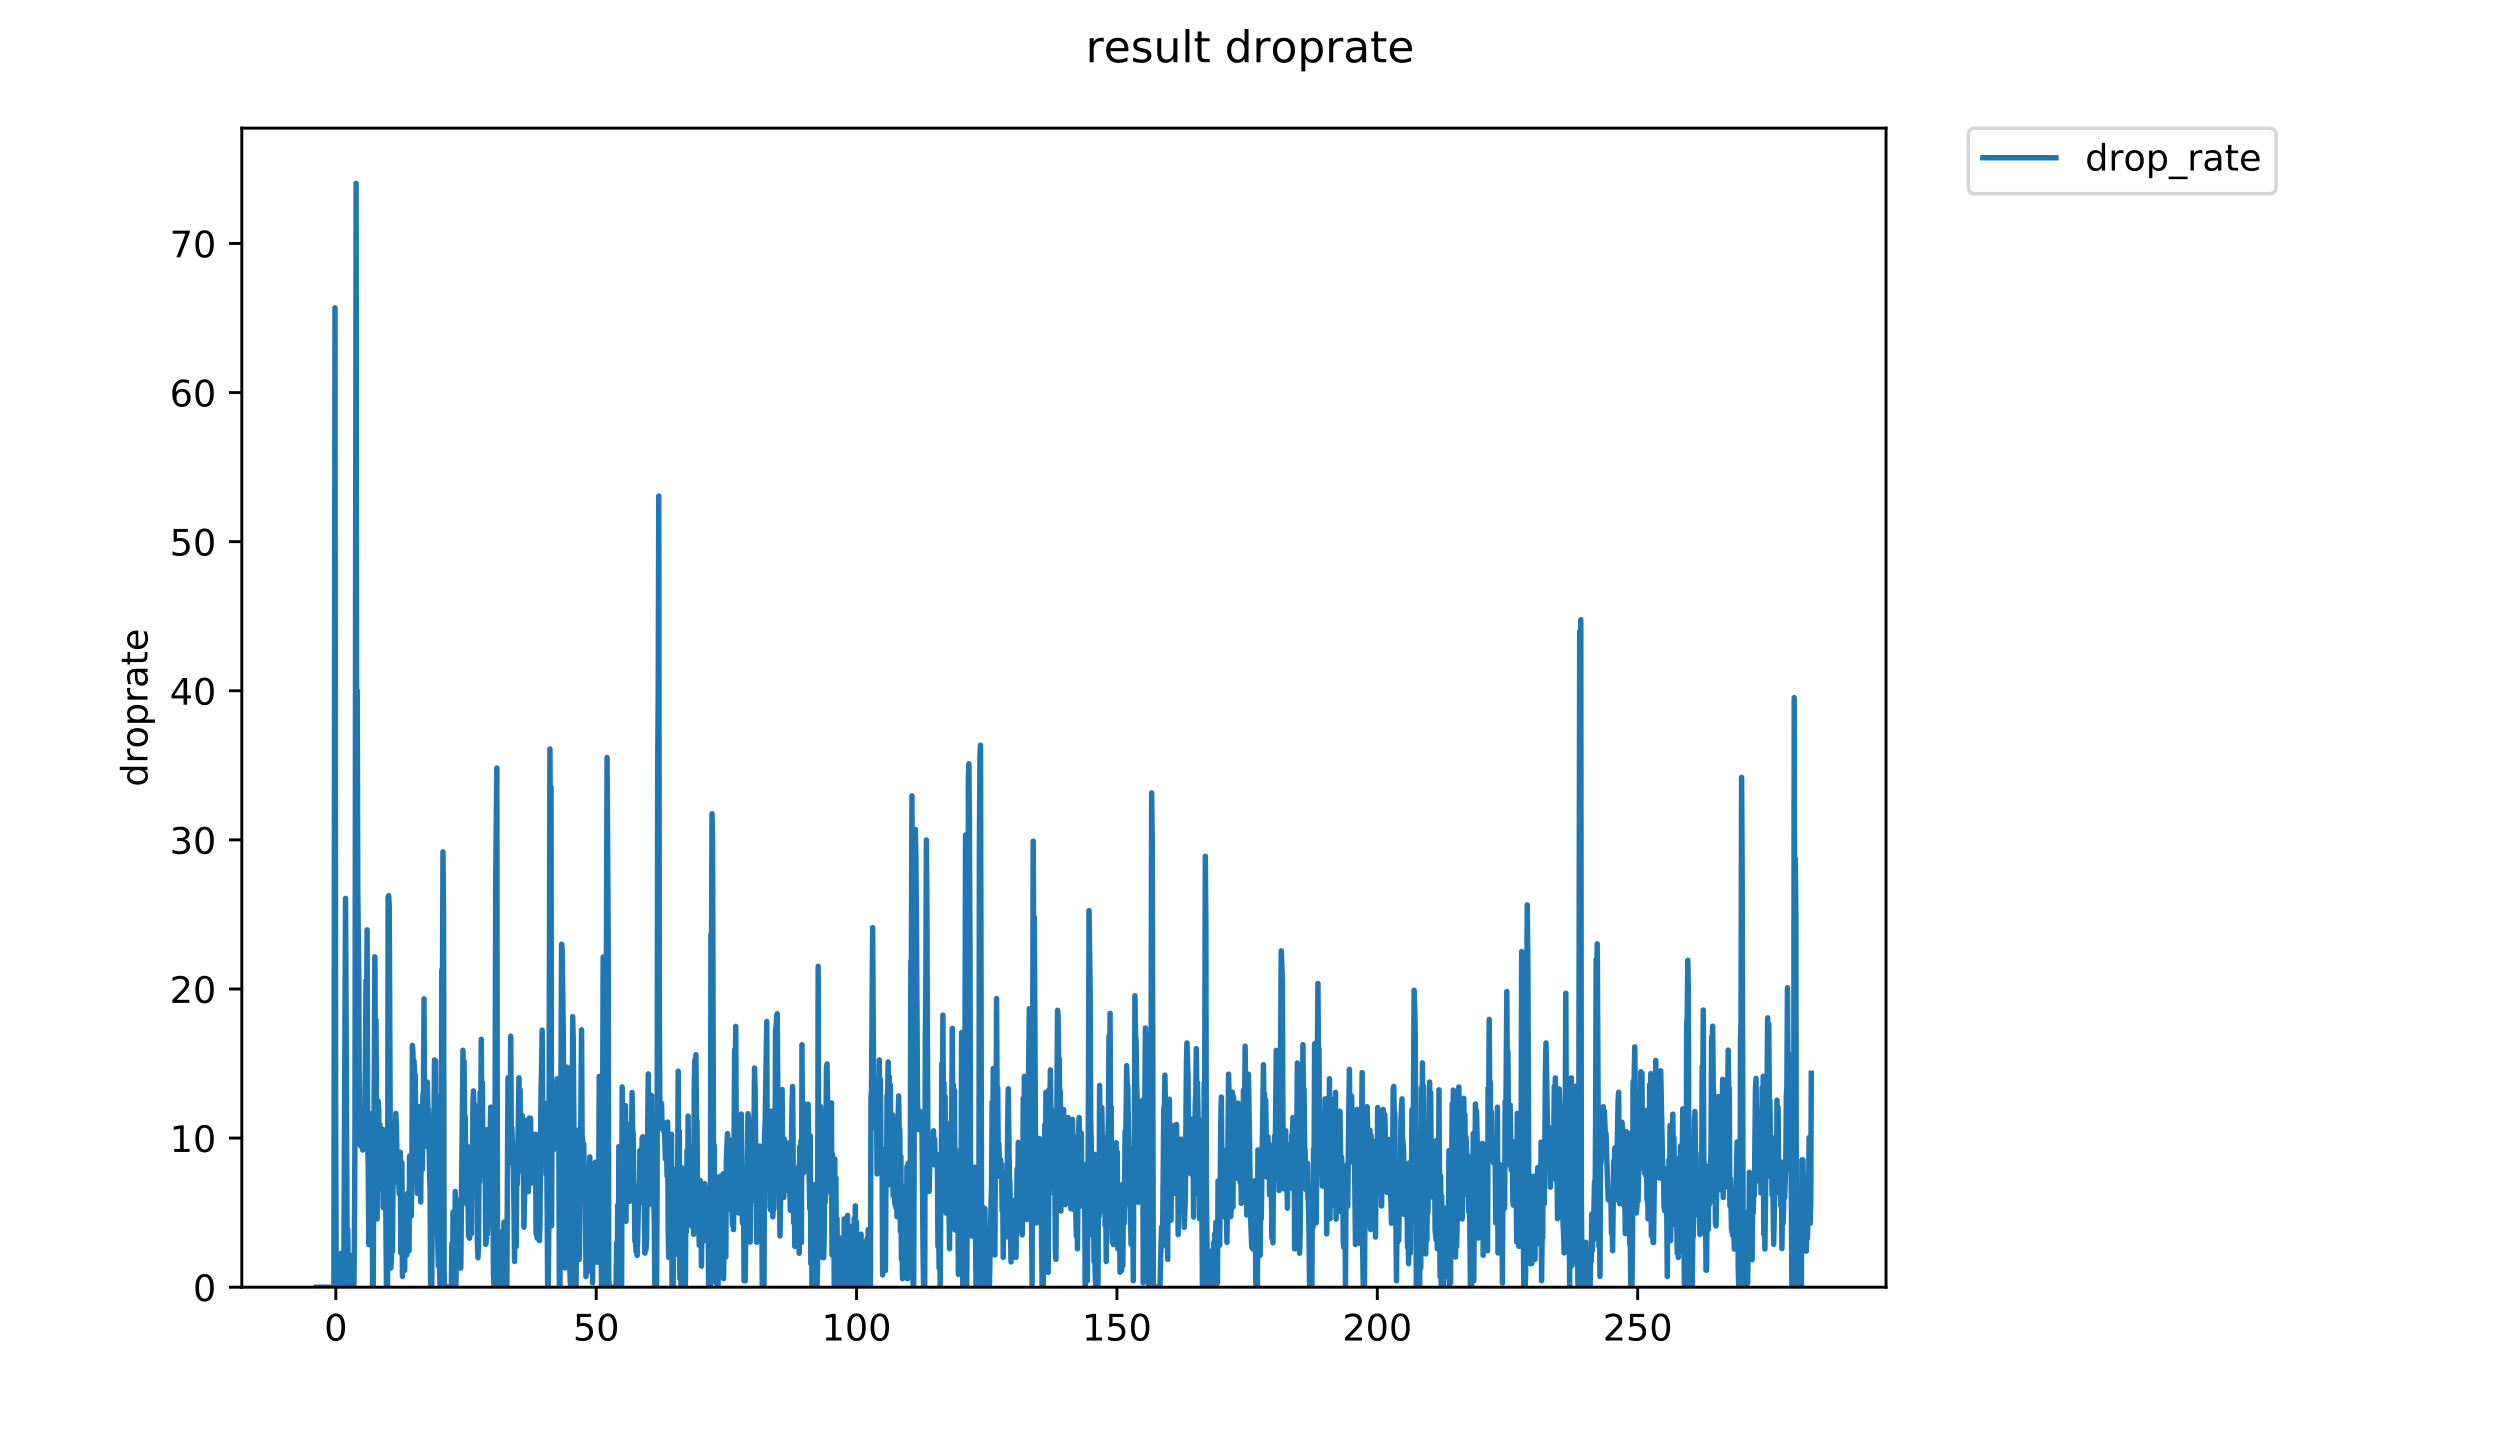 <?xml version="1.0" encoding="utf-8" standalone="no"?>
<!DOCTYPE svg PUBLIC "-//W3C//DTD SVG 1.1//EN"
  "http://www.w3.org/Graphics/SVG/1.1/DTD/svg11.dtd">
<!-- Created with matplotlib (https://matplotlib.org/) -->
<svg height="396pt" version="1.1" viewBox="0 0 684 396" width="684pt" xmlns="http://www.w3.org/2000/svg" xmlns:xlink="http://www.w3.org/1999/xlink">
 <defs>
  <style type="text/css">
*{stroke-linecap:butt;stroke-linejoin:round;}
  </style>
 </defs>
 <g id="figure_1">
  <g id="patch_1">
   <path d="M 0 396 
L 684 396 
L 684 0 
L 0 0 
z
" style="fill:#ffffff;"/>
  </g>
  <g id="axes_1">
   <g id="patch_2">
    <path d="M 66.159 352.174 
L 516.019 352.174 
L 516.019 35.062 
L 66.159 35.062 
z
" style="fill:#ffffff;"/>
   </g>
   <g id="matplotlib.axis_1">
    <g id="xtick_1">
     <g id="line2d_1">
      <defs>
       <path d="M 0 0 
L 0 3.5 
" id="m029cbcc5eb" style="stroke:#000000;stroke-width:0.8;"/>
      </defs>
      <g>
       <use style="stroke:#000000;stroke-width:0.8;" x="91.885" xlink:href="#m029cbcc5eb" y="352.174"/>
      </g>
     </g>
     <g id="text_1">
      <!-- 0 -->
      <defs>
       <path d="M 31.781 66.406 
Q 24.172 66.406 20.328 58.906 
Q 16.5 51.422 16.5 36.375 
Q 16.5 21.391 20.328 13.891 
Q 24.172 6.391 31.781 6.391 
Q 39.453 6.391 43.281 13.891 
Q 47.125 21.391 47.125 36.375 
Q 47.125 51.422 43.281 58.906 
Q 39.453 66.406 31.781 66.406 
z
M 31.781 74.219 
Q 44.047 74.219 50.516 64.516 
Q 56.984 54.828 56.984 36.375 
Q 56.984 17.969 50.516 8.266 
Q 44.047 -1.422 31.781 -1.422 
Q 19.531 -1.422 13.062 8.266 
Q 6.594 17.969 6.594 36.375 
Q 6.594 54.828 13.062 64.516 
Q 19.531 74.219 31.781 74.219 
z
" id="DejaVuSans-48"/>
      </defs>
      <g transform="translate(88.704 366.773)scale(0.1 -0.1)">
       <use xlink:href="#DejaVuSans-48"/>
      </g>
     </g>
    </g>
    <g id="xtick_2">
     <g id="line2d_2">
      <g>
       <use style="stroke:#000000;stroke-width:0.8;" x="163.121" xlink:href="#m029cbcc5eb" y="352.174"/>
      </g>
     </g>
     <g id="text_2">
      <!-- 50 -->
      <defs>
       <path d="M 10.797 72.906 
L 49.516 72.906 
L 49.516 64.594 
L 19.828 64.594 
L 19.828 46.734 
Q 21.969 47.469 24.109 47.828 
Q 26.266 48.188 28.422 48.188 
Q 40.625 48.188 47.75 41.5 
Q 54.891 34.812 54.891 23.391 
Q 54.891 11.625 47.562 5.094 
Q 40.234 -1.422 26.906 -1.422 
Q 22.312 -1.422 17.547 -0.641 
Q 12.797 0.141 7.719 1.703 
L 7.719 11.625 
Q 12.109 9.234 16.797 8.062 
Q 21.484 6.891 26.703 6.891 
Q 35.156 6.891 40.078 11.328 
Q 45.016 15.766 45.016 23.391 
Q 45.016 31 40.078 35.438 
Q 35.156 39.891 26.703 39.891 
Q 22.75 39.891 18.812 39.016 
Q 14.891 38.141 10.797 36.281 
z
" id="DejaVuSans-53"/>
      </defs>
      <g transform="translate(156.759 366.773)scale(0.1 -0.1)">
       <use xlink:href="#DejaVuSans-53"/>
       <use x="63.623" xlink:href="#DejaVuSans-48"/>
      </g>
     </g>
    </g>
    <g id="xtick_3">
     <g id="line2d_3">
      <g>
       <use style="stroke:#000000;stroke-width:0.8;" x="234.357" xlink:href="#m029cbcc5eb" y="352.174"/>
      </g>
     </g>
     <g id="text_3">
      <!-- 100 -->
      <defs>
       <path d="M 12.406 8.297 
L 28.516 8.297 
L 28.516 63.922 
L 10.984 60.406 
L 10.984 69.391 
L 28.422 72.906 
L 38.281 72.906 
L 38.281 8.297 
L 54.391 8.297 
L 54.391 0 
L 12.406 0 
z
" id="DejaVuSans-49"/>
      </defs>
      <g transform="translate(224.813 366.773)scale(0.1 -0.1)">
       <use xlink:href="#DejaVuSans-49"/>
       <use x="63.623" xlink:href="#DejaVuSans-48"/>
       <use x="127.246" xlink:href="#DejaVuSans-48"/>
      </g>
     </g>
    </g>
    <g id="xtick_4">
     <g id="line2d_4">
      <g>
       <use style="stroke:#000000;stroke-width:0.8;" x="305.593" xlink:href="#m029cbcc5eb" y="352.174"/>
      </g>
     </g>
     <g id="text_4">
      <!-- 150 -->
      <g transform="translate(296.05 366.773)scale(0.1 -0.1)">
       <use xlink:href="#DejaVuSans-49"/>
       <use x="63.623" xlink:href="#DejaVuSans-53"/>
       <use x="127.246" xlink:href="#DejaVuSans-48"/>
      </g>
     </g>
    </g>
    <g id="xtick_5">
     <g id="line2d_5">
      <g>
       <use style="stroke:#000000;stroke-width:0.8;" x="376.829" xlink:href="#m029cbcc5eb" y="352.174"/>
      </g>
     </g>
     <g id="text_5">
      <!-- 200 -->
      <defs>
       <path d="M 19.188 8.297 
L 53.609 8.297 
L 53.609 0 
L 7.328 0 
L 7.328 8.297 
Q 12.938 14.109 22.625 23.891 
Q 32.328 33.688 34.812 36.531 
Q 39.547 41.844 41.422 45.531 
Q 43.312 49.219 43.312 52.781 
Q 43.312 58.594 39.234 62.25 
Q 35.156 65.922 28.609 65.922 
Q 23.969 65.922 18.812 64.312 
Q 13.672 62.703 7.812 59.422 
L 7.812 69.391 
Q 13.766 71.781 18.938 73 
Q 24.125 74.219 28.422 74.219 
Q 39.75 74.219 46.484 68.547 
Q 53.219 62.891 53.219 53.422 
Q 53.219 48.922 51.531 44.891 
Q 49.859 40.875 45.406 35.406 
Q 44.188 33.984 37.641 27.219 
Q 31.109 20.453 19.188 8.297 
z
" id="DejaVuSans-50"/>
      </defs>
      <g transform="translate(367.286 366.773)scale(0.1 -0.1)">
       <use xlink:href="#DejaVuSans-50"/>
       <use x="63.623" xlink:href="#DejaVuSans-48"/>
       <use x="127.246" xlink:href="#DejaVuSans-48"/>
      </g>
     </g>
    </g>
    <g id="xtick_6">
     <g id="line2d_6">
      <g>
       <use style="stroke:#000000;stroke-width:0.8;" x="448.065" xlink:href="#m029cbcc5eb" y="352.174"/>
      </g>
     </g>
     <g id="text_6">
      <!-- 250 -->
      <g transform="translate(438.522 366.773)scale(0.1 -0.1)">
       <use xlink:href="#DejaVuSans-50"/>
       <use x="63.623" xlink:href="#DejaVuSans-53"/>
       <use x="127.246" xlink:href="#DejaVuSans-48"/>
      </g>
     </g>
    </g>
   </g>
   <g id="matplotlib.axis_2">
    <g id="ytick_1">
     <g id="line2d_7">
      <defs>
       <path d="M 0 0 
L -3.5 0 
" id="mbdbf0f60e4" style="stroke:#000000;stroke-width:0.8;"/>
      </defs>
      <g>
       <use style="stroke:#000000;stroke-width:0.8;" x="66.159" xlink:href="#mbdbf0f60e4" y="352.174"/>
      </g>
     </g>
     <g id="text_7">
      <!-- 0 -->
      <g transform="translate(52.796 355.973)scale(0.1 -0.1)">
       <use xlink:href="#DejaVuSans-48"/>
      </g>
     </g>
    </g>
    <g id="ytick_2">
     <g id="line2d_8">
      <g>
       <use style="stroke:#000000;stroke-width:0.8;" x="66.159" xlink:href="#mbdbf0f60e4" y="311.379"/>
      </g>
     </g>
     <g id="text_8">
      <!-- 10 -->
      <g transform="translate(46.434 315.178)scale(0.1 -0.1)">
       <use xlink:href="#DejaVuSans-49"/>
       <use x="63.623" xlink:href="#DejaVuSans-48"/>
      </g>
     </g>
    </g>
    <g id="ytick_3">
     <g id="line2d_9">
      <g>
       <use style="stroke:#000000;stroke-width:0.8;" x="66.159" xlink:href="#mbdbf0f60e4" y="270.584"/>
      </g>
     </g>
     <g id="text_9">
      <!-- 20 -->
      <g transform="translate(46.434 274.384)scale(0.1 -0.1)">
       <use xlink:href="#DejaVuSans-50"/>
       <use x="63.623" xlink:href="#DejaVuSans-48"/>
      </g>
     </g>
    </g>
    <g id="ytick_4">
     <g id="line2d_10">
      <g>
       <use style="stroke:#000000;stroke-width:0.8;" x="66.159" xlink:href="#mbdbf0f60e4" y="229.789"/>
      </g>
     </g>
     <g id="text_10">
      <!-- 30 -->
      <defs>
       <path d="M 40.578 39.312 
Q 47.656 37.797 51.625 33 
Q 55.609 28.219 55.609 21.188 
Q 55.609 10.406 48.188 4.484 
Q 40.766 -1.422 27.094 -1.422 
Q 22.516 -1.422 17.656 -0.516 
Q 12.797 0.391 7.625 2.203 
L 7.625 11.719 
Q 11.719 9.328 16.594 8.109 
Q 21.484 6.891 26.812 6.891 
Q 36.078 6.891 40.938 10.547 
Q 45.797 14.203 45.797 21.188 
Q 45.797 27.641 41.281 31.266 
Q 36.766 34.906 28.719 34.906 
L 20.219 34.906 
L 20.219 43.016 
L 29.109 43.016 
Q 36.375 43.016 40.234 45.922 
Q 44.094 48.828 44.094 54.297 
Q 44.094 59.906 40.109 62.906 
Q 36.141 65.922 28.719 65.922 
Q 24.656 65.922 20.016 65.031 
Q 15.375 64.156 9.812 62.312 
L 9.812 71.094 
Q 15.438 72.656 20.344 73.438 
Q 25.25 74.219 29.594 74.219 
Q 40.828 74.219 47.359 69.109 
Q 53.906 64.016 53.906 55.328 
Q 53.906 49.266 50.438 45.094 
Q 46.969 40.922 40.578 39.312 
z
" id="DejaVuSans-51"/>
      </defs>
      <g transform="translate(46.434 233.589)scale(0.1 -0.1)">
       <use xlink:href="#DejaVuSans-51"/>
       <use x="63.623" xlink:href="#DejaVuSans-48"/>
      </g>
     </g>
    </g>
    <g id="ytick_5">
     <g id="line2d_11">
      <g>
       <use style="stroke:#000000;stroke-width:0.8;" x="66.159" xlink:href="#mbdbf0f60e4" y="188.995"/>
      </g>
     </g>
     <g id="text_11">
      <!-- 40 -->
      <defs>
       <path d="M 37.797 64.312 
L 12.891 25.391 
L 37.797 25.391 
z
M 35.203 72.906 
L 47.609 72.906 
L 47.609 25.391 
L 58.016 25.391 
L 58.016 17.188 
L 47.609 17.188 
L 47.609 0 
L 37.797 0 
L 37.797 17.188 
L 4.891 17.188 
L 4.891 26.703 
z
" id="DejaVuSans-52"/>
      </defs>
      <g transform="translate(46.434 192.794)scale(0.1 -0.1)">
       <use xlink:href="#DejaVuSans-52"/>
       <use x="63.623" xlink:href="#DejaVuSans-48"/>
      </g>
     </g>
    </g>
    <g id="ytick_6">
     <g id="line2d_12">
      <g>
       <use style="stroke:#000000;stroke-width:0.8;" x="66.159" xlink:href="#mbdbf0f60e4" y="148.2"/>
      </g>
     </g>
     <g id="text_12">
      <!-- 50 -->
      <g transform="translate(46.434 151.999)scale(0.1 -0.1)">
       <use xlink:href="#DejaVuSans-53"/>
       <use x="63.623" xlink:href="#DejaVuSans-48"/>
      </g>
     </g>
    </g>
    <g id="ytick_7">
     <g id="line2d_13">
      <g>
       <use style="stroke:#000000;stroke-width:0.8;" x="66.159" xlink:href="#mbdbf0f60e4" y="107.405"/>
      </g>
     </g>
     <g id="text_13">
      <!-- 60 -->
      <defs>
       <path d="M 33.016 40.375 
Q 26.375 40.375 22.484 35.828 
Q 18.609 31.297 18.609 23.391 
Q 18.609 15.531 22.484 10.953 
Q 26.375 6.391 33.016 6.391 
Q 39.656 6.391 43.531 10.953 
Q 47.406 15.531 47.406 23.391 
Q 47.406 31.297 43.531 35.828 
Q 39.656 40.375 33.016 40.375 
z
M 52.594 71.297 
L 52.594 62.312 
Q 48.875 64.062 45.094 64.984 
Q 41.312 65.922 37.594 65.922 
Q 27.828 65.922 22.672 59.328 
Q 17.531 52.734 16.797 39.406 
Q 19.672 43.656 24.016 45.922 
Q 28.375 48.188 33.594 48.188 
Q 44.578 48.188 50.953 41.516 
Q 57.328 34.859 57.328 23.391 
Q 57.328 12.156 50.688 5.359 
Q 44.047 -1.422 33.016 -1.422 
Q 20.359 -1.422 13.672 8.266 
Q 6.984 17.969 6.984 36.375 
Q 6.984 53.656 15.188 63.938 
Q 23.391 74.219 37.203 74.219 
Q 40.922 74.219 44.703 73.484 
Q 48.484 72.75 52.594 71.297 
z
" id="DejaVuSans-54"/>
      </defs>
      <g transform="translate(46.434 111.204)scale(0.1 -0.1)">
       <use xlink:href="#DejaVuSans-54"/>
       <use x="63.623" xlink:href="#DejaVuSans-48"/>
      </g>
     </g>
    </g>
    <g id="ytick_8">
     <g id="line2d_14">
      <g>
       <use style="stroke:#000000;stroke-width:0.8;" x="66.159" xlink:href="#mbdbf0f60e4" y="66.61"/>
      </g>
     </g>
     <g id="text_14">
      <!-- 70 -->
      <defs>
       <path d="M 8.203 72.906 
L 55.078 72.906 
L 55.078 68.703 
L 28.609 0 
L 18.312 0 
L 43.219 64.594 
L 8.203 64.594 
z
" id="DejaVuSans-55"/>
      </defs>
      <g transform="translate(46.434 70.409)scale(0.1 -0.1)">
       <use xlink:href="#DejaVuSans-55"/>
       <use x="63.623" xlink:href="#DejaVuSans-48"/>
      </g>
     </g>
    </g>
    <g id="text_15">
     <!-- droprate -->
     <defs>
      <path d="M 45.406 46.391 
L 45.406 75.984 
L 54.391 75.984 
L 54.391 0 
L 45.406 0 
L 45.406 8.203 
Q 42.578 3.328 38.25 0.953 
Q 33.938 -1.422 27.875 -1.422 
Q 17.969 -1.422 11.734 6.484 
Q 5.516 14.406 5.516 27.297 
Q 5.516 40.188 11.734 48.094 
Q 17.969 56 27.875 56 
Q 33.938 56 38.25 53.625 
Q 42.578 51.266 45.406 46.391 
z
M 14.797 27.297 
Q 14.797 17.391 18.875 11.75 
Q 22.953 6.109 30.078 6.109 
Q 37.203 6.109 41.297 11.75 
Q 45.406 17.391 45.406 27.297 
Q 45.406 37.203 41.297 42.844 
Q 37.203 48.484 30.078 48.484 
Q 22.953 48.484 18.875 42.844 
Q 14.797 37.203 14.797 27.297 
z
" id="DejaVuSans-100"/>
      <path d="M 41.109 46.297 
Q 39.594 47.172 37.812 47.578 
Q 36.031 48 33.891 48 
Q 26.266 48 22.188 43.047 
Q 18.109 38.094 18.109 28.812 
L 18.109 0 
L 9.078 0 
L 9.078 54.688 
L 18.109 54.688 
L 18.109 46.188 
Q 20.953 51.172 25.484 53.578 
Q 30.031 56 36.531 56 
Q 37.453 56 38.578 55.875 
Q 39.703 55.766 41.062 55.516 
z
" id="DejaVuSans-114"/>
      <path d="M 30.609 48.391 
Q 23.391 48.391 19.188 42.75 
Q 14.984 37.109 14.984 27.297 
Q 14.984 17.484 19.156 11.844 
Q 23.344 6.203 30.609 6.203 
Q 37.797 6.203 41.984 11.859 
Q 46.188 17.531 46.188 27.297 
Q 46.188 37.016 41.984 42.703 
Q 37.797 48.391 30.609 48.391 
z
M 30.609 56 
Q 42.328 56 49.016 48.375 
Q 55.719 40.766 55.719 27.297 
Q 55.719 13.875 49.016 6.219 
Q 42.328 -1.422 30.609 -1.422 
Q 18.844 -1.422 12.172 6.219 
Q 5.516 13.875 5.516 27.297 
Q 5.516 40.766 12.172 48.375 
Q 18.844 56 30.609 56 
z
" id="DejaVuSans-111"/>
      <path d="M 18.109 8.203 
L 18.109 -20.797 
L 9.078 -20.797 
L 9.078 54.688 
L 18.109 54.688 
L 18.109 46.391 
Q 20.953 51.266 25.266 53.625 
Q 29.594 56 35.594 56 
Q 45.562 56 51.781 48.094 
Q 58.016 40.188 58.016 27.297 
Q 58.016 14.406 51.781 6.484 
Q 45.562 -1.422 35.594 -1.422 
Q 29.594 -1.422 25.266 0.953 
Q 20.953 3.328 18.109 8.203 
z
M 48.688 27.297 
Q 48.688 37.203 44.609 42.844 
Q 40.531 48.484 33.406 48.484 
Q 26.266 48.484 22.188 42.844 
Q 18.109 37.203 18.109 27.297 
Q 18.109 17.391 22.188 11.75 
Q 26.266 6.109 33.406 6.109 
Q 40.531 6.109 44.609 11.75 
Q 48.688 17.391 48.688 27.297 
z
" id="DejaVuSans-112"/>
      <path d="M 34.281 27.484 
Q 23.391 27.484 19.188 25 
Q 14.984 22.516 14.984 16.5 
Q 14.984 11.719 18.141 8.906 
Q 21.297 6.109 26.703 6.109 
Q 34.188 6.109 38.703 11.406 
Q 43.219 16.703 43.219 25.484 
L 43.219 27.484 
z
M 52.203 31.203 
L 52.203 0 
L 43.219 0 
L 43.219 8.297 
Q 40.141 3.328 35.547 0.953 
Q 30.953 -1.422 24.312 -1.422 
Q 15.922 -1.422 10.953 3.297 
Q 6 8.016 6 15.922 
Q 6 25.141 12.172 29.828 
Q 18.359 34.516 30.609 34.516 
L 43.219 34.516 
L 43.219 35.406 
Q 43.219 41.609 39.141 45 
Q 35.062 48.391 27.688 48.391 
Q 23 48.391 18.547 47.266 
Q 14.109 46.141 10.016 43.891 
L 10.016 52.203 
Q 14.938 54.109 19.578 55.047 
Q 24.219 56 28.609 56 
Q 40.484 56 46.344 49.844 
Q 52.203 43.703 52.203 31.203 
z
" id="DejaVuSans-97"/>
      <path d="M 18.312 70.219 
L 18.312 54.688 
L 36.812 54.688 
L 36.812 47.703 
L 18.312 47.703 
L 18.312 18.016 
Q 18.312 11.328 20.141 9.422 
Q 21.969 7.516 27.594 7.516 
L 36.812 7.516 
L 36.812 0 
L 27.594 0 
Q 17.188 0 13.234 3.875 
Q 9.281 7.766 9.281 18.016 
L 9.281 47.703 
L 2.688 47.703 
L 2.688 54.688 
L 9.281 54.688 
L 9.281 70.219 
z
" id="DejaVuSans-116"/>
      <path d="M 56.203 29.594 
L 56.203 25.203 
L 14.891 25.203 
Q 15.484 15.922 20.484 11.062 
Q 25.484 6.203 34.422 6.203 
Q 39.594 6.203 44.453 7.469 
Q 49.312 8.734 54.109 11.281 
L 54.109 2.781 
Q 49.266 0.734 44.188 -0.344 
Q 39.109 -1.422 33.891 -1.422 
Q 20.797 -1.422 13.156 6.188 
Q 5.516 13.812 5.516 26.812 
Q 5.516 40.234 12.766 48.109 
Q 20.016 56 32.328 56 
Q 43.359 56 49.781 48.891 
Q 56.203 41.797 56.203 29.594 
z
M 47.219 32.234 
Q 47.125 39.594 43.094 43.984 
Q 39.062 48.391 32.422 48.391 
Q 24.906 48.391 20.391 44.141 
Q 15.875 39.891 15.188 32.172 
z
" id="DejaVuSans-101"/>
     </defs>
     <g transform="translate(40.354 215.236)rotate(-90)scale(0.1 -0.1)">
      <use xlink:href="#DejaVuSans-100"/>
      <use x="63.477" xlink:href="#DejaVuSans-114"/>
      <use x="104.559" xlink:href="#DejaVuSans-111"/>
      <use x="165.74" xlink:href="#DejaVuSans-112"/>
      <use x="229.217" xlink:href="#DejaVuSans-114"/>
      <use x="270.33" xlink:href="#DejaVuSans-97"/>
      <use x="331.609" xlink:href="#DejaVuSans-116"/>
      <use x="370.818" xlink:href="#DejaVuSans-101"/>
     </g>
    </g>
   </g>
   <g id="line2d_15">
    <path clip-path="url(#p2fb2154a76)" d="M 86.607 352.174 
L 91.351 352.174 
L 91.654 84.241 
L 91.811 294.874 
L 91.963 347.01 
L 92.117 352.174 
L 92.271 344.153 
L 92.424 352.174 
L 92.576 349.833 
L 92.729 345.23 
L 92.878 352.174 
L 93.029 345.745 
L 93.18 352.174 
L 93.332 342.876 
L 93.484 352.174 
L 93.635 346.363 
L 93.786 352.174 
L 93.938 352.174 
L 94.088 345.201 
L 94.541 245.803 
L 94.994 345.141 
L 95.144 336.326 
L 95.298 352.174 
L 95.449 344.62 
L 95.599 352.174 
L 95.903 349.297 
L 96.055 343.519 
L 96.21 352.174 
L 96.364 346.453 
L 96.52 352.174 
L 96.673 346.461 
L 96.823 352.174 
L 96.976 337.277 
L 97.127 306.846 
L 97.428 50.163 
L 97.579 231.3 
L 97.73 188.878 
L 97.881 243.621 
L 98.182 269.529 
L 98.332 311.673 
L 98.483 310.214 
L 98.634 313.489 
L 98.785 313.239 
L 98.935 312.317 
L 99.085 312.903 
L 99.235 314.662 
L 99.386 313.545 
L 99.536 314.075 
L 99.686 311.673 
L 99.988 289.994 
L 100.138 268.236 
L 100.29 277.422 
L 100.441 254.406 
L 100.593 312.247 
L 100.745 319.144 
L 100.896 340.502 
L 101.046 319.445 
L 101.197 322.281 
L 101.347 304.697 
L 101.496 315.782 
L 101.647 312.903 
L 101.798 315.511 
L 101.951 352.174 
L 102.104 352.174 
L 102.56 261.776 
L 102.713 294.386 
L 102.866 279.1 
L 103.168 333.525 
L 103.469 301.254 
L 103.619 303.525 
L 103.77 314.185 
L 103.92 307.628 
L 104.07 325.212 
L 104.221 315.834 
L 104.371 314.823 
L 104.523 316.093 
L 104.675 308.959 
L 104.829 330.371 
L 105.13 323.077 
L 105.281 311.495 
L 105.432 315.886 
L 105.735 352.174 
L 105.886 336.957 
L 106.037 352.174 
L 106.188 245.677 
L 106.338 245.066 
L 106.489 247.992 
L 106.94 346.907 
L 107.09 343.956 
L 107.24 336.957 
L 107.391 342.253 
L 107.544 321.764 
L 107.845 323.536 
L 107.996 322.91 
L 108.146 317.592 
L 108.296 304.629 
L 108.446 307.692 
L 108.599 317.125 
L 108.751 315.615 
L 108.903 316.349 
L 109.205 326.605 
L 109.505 315.248 
L 109.656 342.796 
L 109.956 318.129 
L 110.106 349.243 
L 110.259 326.821 
L 110.713 347.552 
L 110.863 330.518 
L 111.016 334.79 
L 111.165 335.762 
L 111.315 343.37 
L 111.615 326.347 
L 111.767 326.209 
L 111.918 342.21 
L 112.069 316.298 
L 112.223 332.007 
L 112.375 331.431 
L 112.529 332.693 
L 112.68 321.956 
L 112.832 286.02 
L 112.983 288.159 
L 113.139 298.914 
L 113.291 290.346 
L 113.443 296.781 
L 113.596 294.06 
L 113.9 321.287 
L 114.052 315.193 
L 114.203 326.532 
L 114.354 322.495 
L 114.505 315.459 
L 114.656 302.779 
L 114.807 320.659 
L 114.958 306.265 
L 115.109 328.863 
L 115.26 307.628 
L 115.561 319.983 
L 115.71 299.422 
L 115.861 299.724 
L 116.012 273.273 
L 116.163 305.036 
L 116.314 296.067 
L 116.464 313.545 
L 116.614 304.697 
L 116.764 305.216 
L 116.915 296.067 
L 117.066 303.29 
L 117.216 303.525 
L 117.519 319.77 
L 117.67 325.518 
L 117.822 352.174 
L 117.973 328.382 
L 118.124 351.592 
L 118.275 326.568 
L 118.426 328.762 
L 118.726 309.325 
L 118.878 289.994 
L 119.031 301.037 
L 119.181 290.222 
L 119.332 318.955 
L 119.484 299.798 
L 119.635 333.605 
L 119.937 346.313 
L 120.088 338.732 
L 120.397 352.174 
L 120.714 352.174 
L 120.875 265.328 
L 121.035 277.851 
L 121.193 233.073 
L 121.353 249.639 
L 121.504 347.532 
L 121.657 352.174 
L 123.488 352.174 
L 123.642 340.192 
L 123.796 352.174 
L 123.95 331.605 
L 124.103 352.174 
L 124.256 340.634 
L 124.407 351.012 
L 124.558 325.986 
L 124.709 352.174 
L 125.011 337 
L 125.162 336.978 
L 125.313 342.836 
L 125.463 333.498 
L 125.614 346.922 
L 125.765 328.246 
L 126.068 346.951 
L 126.675 287.365 
L 126.826 299.065 
L 126.977 290.399 
L 127.128 311.553 
L 127.281 305.436 
L 127.432 326.677 
L 127.585 314.562 
L 127.736 329.478 
L 127.886 313.6 
L 128.188 338.187 
L 128.339 331.689 
L 128.489 338.77 
L 128.64 316.624 
L 128.792 316.826 
L 128.943 337.563 
L 129.094 313.765 
L 129.245 327.15 
L 129.397 301.544 
L 129.547 298.481 
L 129.697 305.216 
L 129.849 302.197 
L 130 319.05 
L 130.152 308.652 
L 130.308 319.448 
L 130.459 313.875 
L 130.61 339.953 
L 130.764 344.119 
L 130.915 341.117 
L 131.065 316.42 
L 131.218 323.364 
L 131.369 298.863 
L 131.521 308.009 
L 131.674 284.374 
L 131.826 308.714 
L 131.976 296.147 
L 132.128 317.937 
L 132.28 309.933 
L 132.43 321.739 
L 132.733 315.459 
L 132.883 340.485 
L 133.034 339.901 
L 133.189 309.072 
L 133.341 337.646 
L 133.492 333.445 
L 133.796 319.998 
L 133.947 318.324 
L 134.25 302.919 
L 134.554 318.66 
L 134.705 310.973 
L 134.858 323.364 
L 135.01 348.717 
L 135.166 352.174 
L 135.325 352.174 
L 135.627 241.179 
L 135.929 210.152 
L 136.084 332.693 
L 136.238 348.756 
L 136.392 352.174 
L 136.7 345.889 
L 136.854 343.604 
L 137.007 352.174 
L 137.157 337.542 
L 137.307 351.002 
L 137.457 336.978 
L 137.608 342.809 
L 137.911 334.362 
L 138.063 346.944 
L 138.213 336.978 
L 138.365 352.174 
L 138.675 352.174 
L 138.978 294.898 
L 139.128 301.327 
L 139.279 318.178 
L 139.429 306.002 
L 139.579 307.692 
L 139.729 283.498 
L 139.88 307.946 
L 140.031 308.528 
L 140.334 317.157 
L 140.485 319.351 
L 140.786 345.141 
L 140.936 329.315 
L 141.086 325.874 
L 141.236 341.054 
L 141.388 320.212 
L 141.538 324.08 
L 141.994 294.898 
L 142.143 316.369 
L 142.293 298.172 
L 142.443 318.668 
L 142.594 311.321 
L 142.744 315.248 
L 142.894 305.216 
L 143.045 320.704 
L 143.195 315.782 
L 143.345 335.762 
L 143.496 328.762 
L 143.796 307.042 
L 143.946 314.13 
L 144.097 306.521 
L 144.249 322.084 
L 144.399 325.874 
L 144.551 326.024 
L 144.703 320.838 
L 144.855 305.882 
L 145.006 307.364 
L 145.156 305.936 
L 145.458 323.699 
L 145.609 313.655 
L 145.911 319.631 
L 146.062 318.421 
L 146.213 312.374 
L 146.363 315.886 
L 146.514 310.333 
L 146.664 337.521 
L 146.815 335.176 
L 146.965 338.751 
L 147.115 337.521 
L 147.266 325.289 
L 147.421 326.677 
L 147.573 339.408 
L 147.723 335.176 
L 148.026 298.207 
L 148.177 292.645 
L 148.328 281.858 
L 148.479 303.803 
L 148.629 304.765 
L 148.786 307.599 
L 148.936 304.969 
L 149.087 312.374 
L 149.237 301.911 
L 149.388 321.331 
L 149.539 306.652 
L 149.847 352.174 
L 150.005 352.174 
L 150.156 334.997 
L 150.457 204.94 
L 150.609 229.382 
L 150.76 215.415 
L 150.912 335.369 
L 151.063 298.634 
L 151.213 297.235 
L 151.365 298.13 
L 151.517 314.508 
L 151.817 298.327 
L 151.974 296.391 
L 152.125 301.253 
L 152.427 295.143 
L 152.578 302.637 
L 152.73 297.781 
L 152.881 303.872 
L 153.039 352.174 
L 153.198 352.174 
L 153.653 258.346 
L 153.805 259.775 
L 154.107 281.758 
L 154.411 326.098 
L 154.562 346.922 
L 154.713 324.399 
L 154.865 324.24 
L 155.017 326.714 
L 155.167 291.975 
L 155.319 316.093 
L 155.47 309.812 
L 155.777 321.462 
L 155.929 348.1 
L 156.08 351.593 
L 156.382 304.522 
L 156.534 312.601 
L 156.685 278.161 
L 156.836 284.955 
L 157.29 340.535 
L 157.441 342.823 
L 157.593 352.174 
L 157.744 333.498 
L 157.895 328.929 
L 158.047 340.634 
L 158.35 309.171 
L 158.501 344.598 
L 158.808 318.178 
L 159.111 281.758 
L 159.263 310.393 
L 159.564 313.765 
L 159.715 313.016 
L 159.865 326.421 
L 160.015 323.999 
L 160.166 325.366 
L 160.317 349.269 
L 160.468 332.246 
L 160.618 348.071 
L 160.768 324.665 
L 160.918 332.832 
L 161.37 316.522 
L 161.671 338.77 
L 161.822 341.117 
L 161.976 326.282 
L 162.126 351.004 
L 162.279 332.639 
L 162.43 344.641 
L 162.886 317.988 
L 163.19 326.786 
L 163.341 321.783 
L 163.496 345.375 
L 163.798 326.641 
L 163.949 294.479 
L 164.101 318.517 
L 164.253 298.053 
L 164.563 352.174 
L 164.721 352.174 
L 165.026 261.838 
L 165.178 294.417 
L 165.336 352.174 
L 165.487 352.174 
L 165.639 344.62 
L 166.094 207.268 
L 166.397 256.39 
L 166.549 349.853 
L 166.701 352.174 
L 168.55 352.174 
L 168.702 340.074 
L 168.854 352.174 
L 169.007 329.734 
L 169.163 352.174 
L 169.313 313.71 
L 169.464 347.505 
L 169.614 327.627 
L 169.766 334.185 
L 169.921 321.935 
L 170.073 351.597 
L 170.224 297.392 
L 170.376 314.562 
L 170.527 302.849 
L 170.677 321.695 
L 170.828 302.567 
L 170.978 326.347 
L 171.129 302.496 
L 171.28 334.134 
L 171.431 309.692 
L 171.583 307.555 
L 171.733 312.488 
L 171.884 308.34 
L 172.034 313.489 
L 172.185 328.729 
L 172.336 323.699 
L 172.486 310.033 
L 172.639 322.788 
L 172.94 298.913 
L 173.09 309.448 
L 173.245 310.129 
L 173.396 324.24 
L 173.548 326.172 
L 173.702 339.587 
L 173.855 338.94 
L 174.008 342.379 
L 174.163 338.519 
L 174.314 343.482 
L 174.468 339.015 
L 174.769 324.12 
L 174.922 329.191 
L 175.073 314.769 
L 175.224 328.829 
L 175.375 324.822 
L 175.531 327.811 
L 175.682 311.611 
L 175.836 311.036 
L 175.988 318.082 
L 176.14 317.207 
L 176.442 342.863 
L 176.598 340.309 
L 176.751 341.846 
L 176.905 338.978 
L 177.36 293.813 
L 177.511 306.265 
L 177.662 303.15 
L 177.813 329.446 
L 177.962 308.738 
L 178.112 314.608 
L 178.263 299.724 
L 178.414 321.869 
L 178.565 308.465 
L 178.868 328.416 
L 179.02 334.815 
L 179.172 352.174 
L 179.325 352.174 
L 179.477 340.957 
L 179.634 352.174 
L 179.786 323.78 
L 179.939 211.005 
L 180.091 189.342 
L 180.242 135.723 
L 180.393 277.257 
L 180.543 304.765 
L 180.847 301.753 
L 180.997 301.911 
L 181.15 308.837 
L 181.3 307.236 
L 181.452 307.039 
L 181.608 309.561 
L 181.759 308.465 
L 182.059 317.057 
L 182.213 316.55 
L 182.363 314.876 
L 182.514 321.826 
L 182.666 306.975 
L 182.818 336.551 
L 182.969 344.015 
L 183.12 339.936 
L 183.271 313.128 
L 183.421 330.518 
L 183.571 326.31 
L 183.723 310.333 
L 183.875 352.174 
L 184.027 332.528 
L 184.179 352.174 
L 184.335 319.923 
L 184.487 343.507 
L 184.638 330.028 
L 184.789 331.748 
L 184.945 342.529 
L 185.095 323.159 
L 185.246 327.557 
L 185.4 323.035 
L 185.55 293.06 
L 185.703 321.636 
L 185.853 309.509 
L 186.004 349.843 
L 186.155 324.16 
L 186.306 352.174 
L 186.456 319.445 
L 186.608 352.174 
L 186.758 328.143 
L 186.91 351.596 
L 187.061 325.366 
L 187.212 352.174 
L 187.364 333.106 
L 187.518 352.174 
L 187.669 326.605 
L 187.82 337.022 
L 187.971 314.769 
L 188.121 330.58 
L 188.272 305.351 
L 188.422 324.626 
L 188.582 313.427 
L 188.734 322.212 
L 188.887 322.871 
L 189.038 333.024 
L 189.189 335.273 
L 189.34 328.896 
L 189.49 335.762 
L 189.643 317.406 
L 189.795 337.708 
L 189.949 296.675 
L 190.102 290.12 
L 190.252 292.56 
L 190.403 288.56 
L 190.554 307.883 
L 190.705 306.652 
L 190.855 333.498 
L 191.007 323.077 
L 191.314 340.683 
L 191.619 323.035 
L 191.922 346.436 
L 192.072 331.073 
L 192.222 339.83 
L 192.372 325.722 
L 192.522 332.86 
L 192.672 324.665 
L 192.825 323.86 
L 192.98 337.93 
L 193.13 339.316 
L 193.28 334.565 
L 193.43 325.212 
L 193.58 330.549 
L 193.73 329.901 
L 193.883 352.174 
L 194.356 352.174 
L 194.507 255.676 
L 194.658 259.698 
L 194.808 222.639 
L 194.958 230.495 
L 195.258 332.246 
L 195.408 313.378 
L 195.558 334.59 
L 195.708 325.76 
L 195.858 351.007 
L 196.162 327.114 
L 196.312 331.659 
L 196.463 352.174 
L 196.613 328.212 
L 196.764 339.353 
L 196.915 321.869 
L 197.221 344.673 
L 197.372 346.346 
L 197.522 349.248 
L 197.676 342.434 
L 197.829 321.191 
L 197.979 349.836 
L 198.13 335.273 
L 198.28 338.107 
L 198.43 338.087 
L 198.58 343.945 
L 198.734 317.125 
L 199.04 310.154 
L 199.339 319.844 
L 199.49 311.847 
L 199.643 311.897 
L 199.793 329.965 
L 199.943 320.477 
L 200.094 331.104 
L 200.243 329.869 
L 200.394 335.201 
L 200.544 323.454 
L 200.695 336.416 
L 200.996 287.207 
L 201.146 292.73 
L 201.3 280.826 
L 201.453 318.417 
L 201.608 308.751 
L 201.759 328.962 
L 201.909 314.823 
L 202.061 331.864 
L 202.212 321.198 
L 202.362 329.38 
L 202.514 310.914 
L 202.664 327.627 
L 202.817 304.792 
L 202.97 328.617 
L 203.124 334.561 
L 203.277 334.864 
L 203.428 327.114 
L 203.578 350.413 
L 203.729 324.24 
L 203.884 350.462 
L 204.186 322.867 
L 204.338 324.556 
L 204.64 304.697 
L 204.791 305.551 
L 204.942 318.373 
L 205.092 321.154 
L 205.242 339.83 
L 205.395 321.679 
L 205.545 328.762 
L 205.844 317.543 
L 205.994 325.76 
L 206.144 306.39 
L 206.294 309.201 
L 206.444 292.216 
L 206.593 298.094 
L 207.045 339.883 
L 207.346 319.937 
L 207.497 323.536 
L 207.646 314.021 
L 207.797 313.545 
L 207.947 327.592 
L 208.097 321.02 
L 208.247 329.965 
L 208.398 326.421 
L 208.554 352.174 
L 209.029 352.174 
L 209.185 310.031 
L 209.335 307.819 
L 209.635 288.872 
L 209.785 279.494 
L 209.936 323.495 
L 210.086 305.351 
L 210.236 325.173 
L 210.386 322.825 
L 210.535 316.905 
L 210.685 330.425 
L 210.835 331.043 
L 211.134 303.973 
L 211.435 332.915 
L 211.586 330.028 
L 211.737 330.734 
L 211.889 315.088 
L 212.041 316.196 
L 212.191 281.838 
L 212.34 280.945 
L 212.492 278.055 
L 212.642 277.364 
L 212.942 316.42 
L 213.092 308.151 
L 213.395 338.147 
L 213.545 329.837 
L 213.694 305.148 
L 213.844 323.959 
L 213.994 298.094 
L 214.143 325.684 
L 214.294 317.691 
L 214.444 327.592 
L 214.594 311.614 
L 214.744 325.134 
L 215.192 313.322 
L 215.344 312.77 
L 215.494 317.443 
L 215.644 312.79 
L 215.798 325.855 
L 215.948 321.198 
L 216.249 331.164 
L 216.702 302.424 
L 216.852 297.235 
L 217.152 334.565 
L 217.302 322.867 
L 217.452 341.038 
L 217.907 323.486 
L 218.058 325.48 
L 218.209 322.993 
L 218.36 335.786 
L 218.511 319.144 
L 218.663 342.889 
L 218.814 313.765 
L 218.966 333.605 
L 219.117 312.134 
L 219.269 339.971 
L 219.419 285.832 
L 219.571 314.293 
L 219.726 301.607 
L 219.877 320.838 
L 220.028 313.6 
L 220.179 318.421 
L 220.331 315.14 
L 220.482 317.257 
L 220.634 305.103 
L 220.785 303.872 
L 220.936 305.036 
L 221.087 302.126 
L 221.39 321.418 
L 221.542 330.703 
L 221.692 310.737 
L 221.843 345.773 
L 221.999 328.344 
L 222.151 352.174 
L 222.302 344.62 
L 222.453 345.764 
L 222.604 333.552 
L 222.754 339.261 
L 222.905 324.104 
L 223.215 352.174 
L 223.532 352.174 
L 223.691 345.993 
L 223.851 264.402 
L 224.002 328.348 
L 224.152 319.538 
L 224.303 322.41 
L 224.454 302.708 
L 224.606 305.103 
L 224.759 310.863 
L 225.061 344.05 
L 225.212 336.371 
L 225.364 344.096 
L 225.516 336.484 
L 225.667 320.927 
L 225.818 328.796 
L 226.123 291.994 
L 226.275 291.097 
L 226.429 302.045 
L 226.579 302.126 
L 226.731 326.024 
L 227.036 315.925 
L 227.189 308.056 
L 227.339 314.715 
L 227.489 301.767 
L 227.639 343.357 
L 227.792 315.925 
L 227.946 339.015 
L 228.097 323.618 
L 228.249 352.174 
L 228.399 317.107 
L 228.551 352.174 
L 228.701 322.281 
L 228.853 352.174 
L 229.003 333.418 
L 229.154 352.174 
L 229.305 338.267 
L 229.457 352.174 
L 229.609 342.351 
L 229.912 352.174 
L 230.064 338.827 
L 230.214 352.174 
L 230.366 339.971 
L 230.517 352.174 
L 230.667 340.468 
L 230.819 352.174 
L 230.97 333.498 
L 231.121 352.174 
L 231.272 335.786 
L 231.423 352.174 
L 231.574 334.691 
L 231.732 352.174 
L 231.884 332.528 
L 232.035 352.174 
L 232.188 336.639 
L 232.341 352.174 
L 232.493 335.488 
L 232.649 352.174 
L 232.806 336.397 
L 232.957 352.174 
L 233.108 345.191 
L 233.259 352.174 
L 233.41 339.371 
L 233.562 352.174 
L 233.713 333.383 
L 233.864 352.174 
L 234.019 329.922 
L 234.177 352.174 
L 234.331 334.308 
L 234.488 352.174 
L 234.644 338.088 
L 234.802 352.174 
L 234.955 339.551 
L 235.113 352.174 
L 235.268 338.049 
L 235.423 352.174 
L 235.574 337.667 
L 235.726 352.174 
L 235.877 340.535 
L 236.028 352.174 
L 236.179 343.432 
L 236.33 351.591 
L 236.481 339.901 
L 236.631 352.174 
L 236.782 339.936 
L 236.933 352.174 
L 237.085 352.174 
L 237.237 338.898 
L 237.388 352.174 
L 237.539 336.439 
L 237.69 352.174 
L 237.841 344.587 
L 237.992 352.174 
L 238.143 352.174 
L 238.294 300.528 
L 238.445 298.404 
L 238.75 253.824 
L 239.052 304.317 
L 239.203 308.34 
L 239.354 299.724 
L 239.505 301.616 
L 239.656 295.061 
L 239.807 302.126 
L 239.961 321.191 
L 240.118 313.455 
L 240.269 318.469 
L 240.42 311.032 
L 240.572 289.994 
L 240.723 309.692 
L 240.875 295.305 
L 241.026 317.307 
L 241.177 318.812 
L 241.328 314.347 
L 241.486 348.812 
L 241.788 332.416 
L 241.939 339.371 
L 242.091 333.525 
L 242.246 347.635 
L 242.397 323.78 
L 242.549 323.699 
L 242.7 299.724 
L 242.851 300.889 
L 243.002 290.575 
L 243.153 309.692 
L 243.304 294.561 
L 243.455 324.201 
L 243.606 296.889 
L 243.757 318.955 
L 243.908 307.3 
L 244.059 324.201 
L 244.212 305.059 
L 244.364 327.15 
L 244.515 312.077 
L 244.817 329.38 
L 244.967 322.281 
L 245.116 330.456 
L 245.267 320.659 
L 245.418 332.887 
L 245.568 308.277 
L 245.719 306.134 
L 245.876 299.844 
L 246.031 310.071 
L 246.181 308.986 
L 246.331 336.935 
L 246.481 316.42 
L 246.631 344.565 
L 246.782 339.901 
L 246.933 349.833 
L 247.084 331.777 
L 247.234 334.056 
L 247.384 343.395 
L 247.534 328.073 
L 247.684 343.407 
L 247.837 324.438 
L 247.988 341.117 
L 248.14 319.191 
L 248.293 349.863 
L 248.443 318.276 
L 248.598 344.186 
L 248.753 342.846 
L 248.903 347.499 
L 249.057 320.705 
L 249.208 263.008 
L 249.359 262.425 
L 249.51 217.75 
L 249.815 352.174 
L 249.974 352.174 
L 250.426 226.921 
L 250.576 233.945 
L 250.726 251.504 
L 251.028 301.327 
L 251.33 309.048 
L 251.48 305.418 
L 251.633 307.103 
L 251.783 306.782 
L 251.934 304.18 
L 252.084 308.151 
L 252.234 305.418 
L 252.535 341.654 
L 252.693 352.174 
L 253.003 352.174 
L 253.155 284.955 
L 253.306 270.701 
L 253.456 229.848 
L 253.609 251.631 
L 253.91 324.201 
L 254.212 325.949 
L 254.365 318.755 
L 254.516 318.908 
L 254.667 313.82 
L 254.817 314.715 
L 254.968 317.006 
L 255.118 316.522 
L 255.268 315.141 
L 255.418 309.386 
L 255.57 316.926 
L 255.72 311.789 
L 255.871 318.812 
L 256.023 316.247 
L 256.174 318.373 
L 256.324 315.834 
L 256.474 316.42 
L 256.624 341.038 
L 256.778 318.942 
L 256.928 346.922 
L 257.08 322.495 
L 257.231 352.174 
L 257.381 329.38 
L 257.531 327.007 
L 257.682 290.982 
L 257.833 300.668 
L 257.983 277.735 
L 258.132 311.731 
L 258.282 296.331 
L 258.434 328.348 
L 258.584 300.083 
L 258.734 329.933 
L 258.887 331.893 
L 259.037 308.34 
L 259.19 317.026 
L 259.34 314.662 
L 259.491 319.678 
L 259.793 341.654 
L 259.943 307.3 
L 260.095 334.21 
L 260.246 311.262 
L 260.397 306.068 
L 260.547 281.354 
L 260.699 312.247 
L 260.852 296.859 
L 261.003 320.212 
L 261.153 298.327 
L 261.305 336.528 
L 261.457 314.455 
L 261.912 333.552 
L 262.062 326.458 
L 262.213 348.667 
L 262.364 321.913 
L 262.514 321.739 
L 262.666 317.79 
L 262.818 318.755 
L 262.969 318.324 
L 263.119 282.524 
L 263.418 352.174 
L 263.569 351.007 
L 263.723 333.24 
L 263.874 341.117 
L 264.176 228.447 
L 264.328 265.253 
L 264.478 352.174 
L 264.63 330.642 
L 264.779 335.762 
L 264.931 213.471 
L 265.081 208.983 
L 265.231 225.974 
L 265.381 257.671 
L 265.531 317.592 
L 265.988 338.227 
L 266.141 335.995 
L 266.29 330.487 
L 266.442 330.642 
L 266.592 319.351 
L 266.743 320.659 
L 267.048 352.174 
L 267.2 345.827 
L 267.351 344.565 
L 267.503 352.174 
L 267.812 352.174 
L 267.966 231.786 
L 268.119 206.972 
L 268.269 203.882 
L 268.572 342.85 
L 268.723 348.672 
L 269.173 330.518 
L 269.323 352.174 
L 269.475 330.673 
L 269.626 351.591 
L 269.778 351.597 
L 269.93 341.758 
L 270.082 340.552 
L 270.235 336.617 
L 270.389 336.176 
L 270.541 337.625 
L 270.695 352.174 
L 270.996 336.416 
L 271.298 323.78 
L 271.45 301.469 
L 271.601 320.704 
L 271.753 292.318 
L 271.903 334.59 
L 272.053 314.185 
L 272.203 343.382 
L 272.355 309.752 
L 272.506 318.373 
L 272.66 273.216 
L 272.816 305.342 
L 272.967 297.549 
L 273.119 315.193 
L 273.271 312.826 
L 273.575 321.913 
L 273.726 317.207 
L 273.878 320.303 
L 274.029 318.517 
L 274.18 331.224 
L 274.333 323.9 
L 274.483 344.004 
L 274.635 321.287 
L 274.786 324.28 
L 274.936 333.978 
L 275.09 331.519 
L 275.242 331.343 
L 275.395 338.423 
L 275.701 308.568 
L 275.855 297.895 
L 276.155 321.607 
L 276.308 323.98 
L 276.612 345.26 
L 276.764 338.287 
L 276.914 340.451 
L 277.066 330.217 
L 277.219 331.431 
L 277.373 337.81 
L 277.526 334.412 
L 277.677 328.314 
L 277.98 344.038 
L 278.281 319.844 
L 278.433 330.764 
L 278.586 312.584 
L 278.737 332.388 
L 278.888 322.495 
L 279.04 321.287 
L 279.191 334.666 
L 279.342 329.478 
L 279.493 336.528 
L 279.647 337.87 
L 279.801 333.24 
L 279.952 300.528 
L 280.103 324.783 
L 280.254 294.479 
L 280.405 327.114 
L 280.555 305.87 
L 280.707 327.836 
L 280.858 327.592 
L 281.01 333.657 
L 281.613 275.977 
L 281.763 295.319 
L 281.914 294.227 
L 282.378 351.608 
L 282.68 230.138 
L 282.832 264.674 
L 282.982 250.919 
L 283.433 334.615 
L 283.583 334.615 
L 283.884 318.08 
L 284.035 320.568 
L 284.188 329.734 
L 284.339 311.495 
L 284.49 323.536 
L 284.643 319.377 
L 284.796 318.849 
L 285.112 352.174 
L 285.421 352.174 
L 285.722 317.642 
L 285.872 307.692 
L 286.023 321.739 
L 286.173 298.836 
L 286.323 328.177 
L 286.474 322.993 
L 286.776 348.112 
L 287.08 298.053 
L 287.231 303.664 
L 287.382 292.73 
L 287.534 305.882 
L 287.684 303.455 
L 287.834 304.249 
L 287.985 307.692 
L 288.136 305.948 
L 288.44 326.75 
L 288.591 321.913 
L 288.744 341.788 
L 288.894 344.565 
L 289.345 276.412 
L 289.496 277.735 
L 289.646 291.716 
L 289.798 289.591 
L 289.949 302.919 
L 290.1 298.634 
L 290.252 331.343 
L 290.402 314.662 
L 290.553 324.24 
L 290.705 310.333 
L 290.856 328.929 
L 291.007 303.595 
L 291.157 329.38 
L 291.309 316.776 
L 291.461 329.607 
L 291.612 315.354 
L 291.763 326.641 
L 291.914 317.691 
L 292.064 318.178 
L 292.213 305.736 
L 292.516 321.331 
L 292.673 319.021 
L 292.824 308.652 
L 292.976 330.703 
L 293.127 320.749 
L 293.277 325.251 
L 293.429 306.265 
L 293.579 319.445 
L 293.731 310.855 
L 294.034 331.134 
L 294.184 325.251 
L 294.485 338.127 
L 294.636 316.956 
L 294.787 341.669 
L 295.089 310.511 
L 295.241 305.75 
L 295.541 322.367 
L 295.692 321.826 
L 295.842 309.973 
L 295.993 329.965 
L 296.143 318.716 
L 296.443 326.97 
L 296.595 318.66 
L 296.747 323.118 
L 296.9 352.174 
L 297.05 349.248 
L 297.201 343.98 
L 297.357 343.146 
L 297.508 350.423 
L 297.808 297.585 
L 297.958 249.163 
L 298.26 270.584 
L 298.412 306.331 
L 298.565 312.36 
L 298.718 337.81 
L 298.87 337.646 
L 299.17 321.739 
L 299.321 345.151 
L 299.47 315.834 
L 299.629 348.084 
L 299.781 352.174 
L 300.098 352.174 
L 300.253 333.552 
L 300.404 352.174 
L 300.554 316.42 
L 300.704 332.832 
L 300.854 296.998 
L 301.004 329.901 
L 301.155 311.437 
L 301.307 331.372 
L 301.458 303.08 
L 301.76 326.061 
L 301.91 312.96 
L 302.06 329.315 
L 302.21 314.075 
L 302.362 335.346 
L 302.513 324.822 
L 302.663 345.151 
L 302.813 311.086 
L 302.966 333.079 
L 303.116 311.379 
L 303.266 305.803 
L 303.416 283.498 
L 303.569 300.674 
L 303.719 277.257 
L 303.87 313.294 
L 304.022 302.849 
L 304.172 333.978 
L 304.322 339.883 
L 304.476 336.748 
L 304.627 340.502 
L 304.929 324.705 
L 305.381 312.658 
L 305.535 329.223 
L 305.686 315.14 
L 305.837 341.624 
L 306.138 331.043 
L 306.29 333.525 
L 306.44 348.077 
L 306.592 336.018 
L 306.745 336.041 
L 306.899 347.597 
L 307.053 324.099 
L 307.203 346.346 
L 307.354 327.697 
L 307.655 334.666 
L 307.806 309.57 
L 307.956 315.99 
L 308.258 291.565 
L 308.408 297.078 
L 308.558 296.998 
L 308.859 316.42 
L 309.161 329.446 
L 309.312 331.134 
L 309.462 340.451 
L 309.612 316.956 
L 309.765 331.431 
L 309.915 327.697 
L 310.066 350.421 
L 310.216 317.592 
L 310.366 312.847 
L 310.517 272.447 
L 310.668 283.307 
L 310.819 284.474 
L 310.97 296.81 
L 311.274 303.404 
L 311.425 328.929 
L 311.576 318.908 
L 311.727 327.697 
L 311.878 316.042 
L 312.029 321.242 
L 312.18 306.068 
L 312.331 328.863 
L 312.638 301.03 
L 312.788 351.009 
L 313.392 281.252 
L 313.693 288.651 
L 313.844 298.634 
L 313.994 300.668 
L 314.297 352.174 
L 314.614 352.174 
L 314.775 303.686 
L 314.935 292.956 
L 315.089 216.955 
L 315.248 229.345 
L 315.552 352.174 
L 317.364 352.174 
L 317.664 340.435 
L 317.814 335.739 
L 317.964 341.038 
L 318.115 335.856 
L 318.417 303.01 
L 318.568 304.009 
L 318.72 294.144 
L 318.872 303.941 
L 319.025 301.54 
L 319.175 325.328 
L 319.326 319.983 
L 319.476 344.587 
L 319.626 312.96 
L 319.777 324.665 
L 319.927 300.742 
L 320.078 322.91 
L 320.231 308.383 
L 320.384 333.839 
L 320.537 318.13 
L 320.687 324.665 
L 320.837 323.495 
L 320.988 324.08 
L 321.139 321.913 
L 321.29 307.946 
L 321.441 326.458 
L 321.592 312.601 
L 321.743 315.99 
L 321.893 307.628 
L 322.044 318.324 
L 322.194 311.847 
L 322.347 337.79 
L 322.498 320.029 
L 322.648 331.134 
L 322.799 311.962 
L 322.95 323.495 
L 323.102 311.669 
L 323.252 314.075 
L 323.402 322.324 
L 323.552 317.006 
L 323.703 328.762 
L 323.853 328.729 
L 324.003 335.809 
L 324.307 327.292 
L 324.608 290.982 
L 324.758 285.355 
L 325.059 295.401 
L 325.21 319.724 
L 325.361 317.741 
L 325.512 318.324 
L 325.662 311.262 
L 325.813 321.154 
L 325.964 306.134 
L 326.264 315.834 
L 326.414 313.489 
L 326.565 332.997 
L 326.716 314.715 
L 326.868 326.677 
L 327.019 302.126 
L 327.169 299.422 
L 327.32 286.902 
L 327.473 302.116 
L 327.624 296.227 
L 327.927 314.075 
L 328.078 316.675 
L 328.228 333.445 
L 328.38 328.449 
L 328.532 308.009 
L 328.682 306.587 
L 328.99 352.174 
L 329.305 352.174 
L 329.462 296.356 
L 329.616 295.53 
L 329.767 234.283 
L 329.917 252.232 
L 330.069 327.15 
L 330.373 352.174 
L 330.524 342.267 
L 330.677 352.174 
L 330.827 342.281 
L 330.978 352.174 
L 331.129 343.407 
L 331.282 352.174 
L 331.438 352.174 
L 331.589 343.445 
L 331.739 343.968 
L 331.891 352.174 
L 332.043 339.988 
L 332.194 352.174 
L 332.346 337.625 
L 332.497 352.174 
L 332.651 334.437 
L 332.804 352.174 
L 332.954 341.085 
L 333.105 351.004 
L 333.256 323.077 
L 333.711 340.666 
L 334.013 306.587 
L 334.164 300.158 
L 334.314 320.029 
L 334.466 317.985 
L 334.767 328.729 
L 334.918 314.769 
L 335.069 332.997 
L 335.378 326.29 
L 335.528 330.028 
L 335.679 339.901 
L 335.831 328.382 
L 336.134 293.896 
L 336.591 311.495 
L 336.741 332.86 
L 337.042 325.874 
L 337.192 298.836 
L 337.345 330.279 
L 337.495 300.158 
L 337.646 318.276 
L 337.798 305.103 
L 338.1 317.057 
L 338.252 313.983 
L 338.402 322.367 
L 338.553 316.471 
L 338.707 301.824 
L 338.857 314.715 
L 339.008 309.171 
L 339.159 308.862 
L 339.309 323.536 
L 339.459 315.301 
L 339.609 329.282 
L 339.761 327.15 
L 339.911 327.627 
L 340.212 298.25 
L 340.365 311.954 
L 340.516 303.803 
L 340.667 286.225 
L 341.123 332.416 
L 341.277 299.186 
L 341.433 297.781 
L 341.583 293.896 
L 342.187 333.498 
L 342.493 341.303 
L 342.646 333.891 
L 342.798 341.744 
L 342.948 326.97 
L 343.106 326.992 
L 343.262 326.888 
L 343.413 322.993 
L 343.567 350.426 
L 343.717 352.174 
L 344.021 352.174 
L 344.171 314.608 
L 344.321 339.883 
L 344.471 321.109 
L 344.622 327.767 
L 344.774 343.47 
L 344.926 328.483 
L 345.077 333.445 
L 345.685 291.304 
L 345.837 304.657 
L 345.988 299.292 
L 346.139 317.79 
L 346.29 300.962 
L 346.595 321.999 
L 346.746 321.331 
L 346.898 310.973 
L 347.049 320.303 
L 347.205 312.97 
L 347.362 326.958 
L 347.514 315.14 
L 347.667 321.722 
L 347.819 320.348 
L 347.969 338.77 
L 348.122 321.462 
L 348.274 340.04 
L 348.425 314.876 
L 348.575 322.951 
L 348.731 310.755 
L 348.882 319.724 
L 349.184 287.393 
L 349.335 307.883 
L 349.489 299.683 
L 349.64 319.003 
L 349.794 307.869 
L 349.946 325.744 
L 350.103 323.923 
L 350.555 260.151 
L 350.861 268.151 
L 351.012 308.403 
L 351.163 309.692 
L 351.313 325.251 
L 351.466 319.377 
L 351.62 321.85 
L 351.774 309.382 
L 351.928 323.035 
L 352.08 316.726 
L 352.23 330.549 
L 352.38 313.489 
L 352.532 316.826 
L 352.834 313.183 
L 352.986 314.455 
L 353.289 325.054 
L 353.441 310.511 
L 353.595 310.465 
L 353.747 305.75 
L 353.898 316.247 
L 354.05 306.782 
L 354.201 341.714 
L 354.356 331.122 
L 354.508 333.631 
L 354.659 328.314 
L 354.962 290.837 
L 355.114 320.348 
L 355.265 311.962 
L 355.567 342.876 
L 355.719 337.065 
L 355.87 317.937 
L 356.025 320.75 
L 356.176 311.553 
L 356.328 315.193 
L 356.481 285.818 
L 356.633 304.146 
L 356.784 297.975 
L 356.934 313.6 
L 357.086 314.982 
L 357.237 325.404 
L 357.388 319.003 
L 357.542 322.871 
L 357.692 318.276 
L 357.842 327.521 
L 357.995 329.094 
L 358.146 336.978 
L 358.302 352.174 
L 358.62 352.174 
L 358.771 340.601 
L 358.922 352.174 
L 359.073 324.822 
L 359.224 335.856 
L 359.376 314.347 
L 359.526 319.538 
L 359.677 285.546 
L 359.828 320.793 
L 359.978 285.355 
L 360.128 334.565 
L 360.58 269.073 
L 360.731 288.741 
L 360.881 287.02 
L 361.031 320.614 
L 361.183 306.2 
L 361.334 313.765 
L 361.484 314.715 
L 361.634 312.26 
L 361.784 324.507 
L 361.933 312.26 
L 362.084 323.999 
L 362.233 304.697 
L 362.383 308.738 
L 362.534 300.668 
L 362.687 317.748 
L 362.838 311.905 
L 362.989 337.584 
L 363.139 303.15 
L 363.289 322.825 
L 363.441 300.306 
L 363.591 328.246 
L 363.742 295.143 
L 363.893 333.445 
L 364.043 306.456 
L 364.342 329.837 
L 364.794 313.489 
L 364.944 317.592 
L 365.094 300.668 
L 365.244 323.495 
L 365.396 298.863 
L 365.548 333.552 
L 365.699 319.191 
L 365.85 331.718 
L 366.153 316.522 
L 366.309 305.584 
L 366.458 315.938 
L 366.609 304.042 
L 366.911 324.28 
L 367.062 316.624 
L 367.213 331.806 
L 367.364 319.05 
L 367.515 339.883 
L 367.668 341.257 
L 367.972 326.024 
L 368.123 352.174 
L 368.278 322.019 
L 368.43 329.191 
L 368.585 318.558 
L 368.736 330.028 
L 369.042 303.36 
L 369.194 292.573 
L 369.344 308.277 
L 369.495 302.939 
L 369.649 317.893 
L 369.8 299.873 
L 369.951 307.883 
L 370.102 308.34 
L 370.558 314.091 
L 370.86 340.502 
L 371.014 324.06 
L 371.165 324.201 
L 371.315 303.525 
L 371.466 313.072 
L 371.616 307.628 
L 371.767 317.207 
L 371.918 309.692 
L 372.072 340.159 
L 372.223 334.108 
L 372.678 293.481 
L 372.834 341.82 
L 372.993 352.174 
L 373.301 352.174 
L 373.455 331.064 
L 373.606 334.716 
L 373.757 317.79 
L 373.909 322.621 
L 374.06 302.779 
L 374.211 312.96 
L 374.361 311.437 
L 374.511 315.782 
L 374.663 325.404 
L 374.815 309.232 
L 374.965 336.416 
L 375.116 310.618 
L 375.267 325.404 
L 375.569 314.562 
L 375.721 321.375 
L 375.871 312.317 
L 376.021 319.303 
L 376.174 314.199 
L 376.328 338.442 
L 376.48 321.592 
L 376.632 326.641 
L 376.784 321.418 
L 376.934 303.01 
L 377.085 321.869 
L 377.236 318.955 
L 377.536 309.325 
L 377.687 319.351 
L 377.837 305.418 
L 377.988 329.965 
L 378.44 303.525 
L 378.59 305.803 
L 378.741 304.969 
L 378.892 304.969 
L 379.198 318.745 
L 379.356 312.103 
L 379.509 326.245 
L 379.962 311.789 
L 380.262 321.109 
L 380.565 328.929 
L 380.716 334.691 
L 381.017 320.121 
L 381.17 298.011 
L 381.32 297.235 
L 381.47 305.283 
L 381.622 304.522 
L 381.772 329.901 
L 381.924 334.185 
L 382.075 350.433 
L 382.226 331.254 
L 382.378 339.953 
L 382.528 319.937 
L 382.679 339.353 
L 382.981 320.749 
L 383.132 327.627 
L 383.282 306.782 
L 383.584 300.668 
L 383.734 311.204 
L 384.036 314.769 
L 384.186 332.303 
L 384.337 328.177 
L 384.487 328.729 
L 384.637 330.518 
L 384.938 324.16 
L 385.092 341.273 
L 385.244 334.236 
L 385.394 345.727 
L 385.544 318.178 
L 385.847 342.876 
L 385.997 324.586 
L 386.147 333.978 
L 386.297 303.595 
L 386.448 332.274 
L 386.599 320.121 
L 386.903 270.935 
L 387.054 275.356 
L 387.206 283.217 
L 387.511 352.174 
L 387.967 352.174 
L 388.27 330.123 
L 388.421 352.174 
L 388.571 318.178 
L 388.721 346.899 
L 388.873 297.549 
L 389.023 328.143 
L 389.173 290.806 
L 389.324 305.551 
L 389.475 297.157 
L 389.627 315.615 
L 389.777 306.782 
L 390.083 343.083 
L 390.234 313.765 
L 390.385 339.371 
L 390.537 324.399 
L 390.688 331.748 
L 390.839 315.406 
L 390.99 318.469 
L 391.142 296.045 
L 391.292 327.557 
L 391.442 298.913 
L 391.593 326.421 
L 391.744 323.577 
L 392.044 312.26 
L 392.345 319.351 
L 392.495 317.207 
L 392.647 336.551 
L 392.949 339.335 
L 393.1 312.019 
L 393.251 341.639 
L 393.401 321.869 
L 393.552 328.695 
L 393.704 298.164 
L 394.007 349.264 
L 394.157 321.739 
L 394.308 352.174 
L 394.46 327.221 
L 394.611 352.174 
L 394.762 335.809 
L 394.912 352.174 
L 395.063 339.371 
L 395.214 340.468 
L 395.365 339.953 
L 395.516 330.549 
L 395.667 349.256 
L 395.818 334.159 
L 395.969 343.457 
L 396.12 335.225 
L 396.271 342.253 
L 396.421 314.823 
L 396.572 352.174 
L 396.724 319.724 
L 396.874 351.005 
L 397.025 317.79 
L 397.176 319.937 
L 397.326 301.983 
L 397.477 314.239 
L 397.627 298.25 
L 397.93 329.639 
L 398.08 327.592 
L 398.23 343.945 
L 398.381 329.413 
L 398.531 341.07 
L 398.834 326.098 
L 398.986 327.94 
L 399.137 297.392 
L 399.288 309.631 
L 399.438 306.521 
L 399.592 309.081 
L 399.895 331.164 
L 400.045 333.498 
L 400.345 319.937 
L 400.495 300.52 
L 400.646 319.492 
L 400.797 304.901 
L 400.947 321.154 
L 401.097 311.145 
L 401.397 318.129 
L 401.547 326.934 
L 401.697 316.369 
L 401.847 331.6 
L 401.997 319.937 
L 402.308 352.174 
L 402.62 352.174 
L 402.774 330.915 
L 402.927 331.372 
L 403.077 310.136 
L 403.227 350.395 
L 403.377 328.593 
L 403.527 323.371 
L 403.679 302.055 
L 403.831 308.445 
L 403.983 303.941 
L 404.283 318.129 
L 404.434 338.732 
L 404.584 312.903 
L 404.734 333.445 
L 404.887 319.469 
L 405.038 326.495 
L 405.189 320.749 
L 405.339 327.007 
L 405.64 312.847 
L 405.791 343.445 
L 405.941 326.458 
L 406.091 338.674 
L 406.241 327.521 
L 406.391 333.391 
L 406.541 329.315 
L 406.693 329.478 
L 406.843 319.351 
L 406.993 342.21 
L 407.143 297.664 
L 407.294 303.29 
L 407.445 278.907 
L 407.595 299.498 
L 407.745 295.986 
L 407.896 316.042 
L 408.046 304.18 
L 408.196 315.782 
L 408.346 311.614 
L 408.496 316.956 
L 408.646 318.227 
L 408.796 312.903 
L 409.096 319.351 
L 409.246 334.565 
L 409.396 318.716 
L 409.548 326.605 
L 409.698 302.939 
L 409.848 342.796 
L 409.998 320.477 
L 410.297 336.326 
L 410.447 318.668 
L 410.597 342.796 
L 410.748 324.201 
L 410.905 322.711 
L 411.058 351.033 
L 411.209 321.242 
L 411.359 326.347 
L 411.51 324.201 
L 411.66 330.58 
L 411.811 301.327 
L 411.961 312.26 
L 412.261 271.288 
L 412.412 294.98 
L 412.562 287.699 
L 412.712 309.386 
L 412.862 302.868 
L 413.012 318.765 
L 413.162 302.281 
L 413.463 320.075 
L 413.613 319.351 
L 413.765 312.304 
L 413.916 328.896 
L 414.069 329.734 
L 414.22 323.035 
L 414.371 326.495 
L 414.522 324.783 
L 414.673 324.744 
L 414.823 325.212 
L 414.973 339.848 
L 415.123 304.629 
L 415.273 335.152 
L 415.423 309.973 
L 415.573 341.022 
L 415.724 323.618 
L 416.024 320.075 
L 416.175 312.431 
L 416.326 260.357 
L 416.476 294.733 
L 416.627 267.088 
L 416.779 337.708 
L 416.929 352.174 
L 417.246 352.174 
L 417.396 349.26 
L 417.548 278.743 
L 417.699 280.115 
L 417.851 247.572 
L 418.003 261.455 
L 418.307 330.642 
L 418.458 340.585 
L 418.61 335.298 
L 418.761 345.773 
L 418.912 334.641 
L 419.062 345.727 
L 419.213 323.78 
L 419.364 329.997 
L 419.515 321.826 
L 419.668 331.489 
L 419.819 328.796 
L 419.969 344.587 
L 420.12 332.887 
L 420.27 330.518 
L 420.721 319.445 
L 420.871 332.887 
L 421.027 319.357 
L 421.177 323.536 
L 421.479 340.502 
L 421.629 312.488 
L 421.78 350.418 
L 421.929 337.521 
L 422.08 338.732 
L 422.231 315.354 
L 422.382 314.401 
L 422.532 329.348 
L 422.832 293.392 
L 422.982 285.355 
L 423.132 292.889 
L 423.431 311.086 
L 423.733 308.403 
L 424.035 312.658 
L 424.186 324.822 
L 424.337 314.662 
L 424.487 319.303 
L 424.636 318.765 
L 424.786 322.238 
L 424.938 310.214 
L 425.088 314.13 
L 425.24 297.202 
L 425.393 307.103 
L 425.543 294.898 
L 425.693 322.825 
L 425.843 317.107 
L 425.993 318.765 
L 426.144 333.445 
L 426.444 301.767 
L 426.596 297.898 
L 426.746 303.22 
L 426.897 302.353 
L 427.048 325.48 
L 427.198 317.642 
L 427.348 322.825 
L 427.498 316.369 
L 427.649 334.641 
L 427.799 337.542 
L 427.949 342.796 
L 428.252 306.2 
L 428.403 271.75 
L 428.553 307.628 
L 428.703 294.898 
L 428.855 326.024 
L 429.007 301.974 
L 429.158 339.316 
L 429.311 330.248 
L 429.462 352.174 
L 429.614 316.298 
L 429.764 323.999 
L 429.914 294.898 
L 430.064 346.313 
L 430.364 343.956 
L 430.663 333.391 
L 430.814 313.6 
L 430.965 324.822 
L 431.115 297.157 
L 431.732 352.174 
L 431.891 352.174 
L 432.204 172.768 
L 432.354 203.935 
L 432.505 169.563 
L 432.655 326.347 
L 432.805 347.485 
L 432.956 342.863 
L 433.107 352.174 
L 433.257 346.914 
L 433.407 352.174 
L 433.557 340.451 
L 433.708 352.174 
L 433.859 339.901 
L 434.01 352.174 
L 434.16 342.181 
L 434.31 347.478 
L 434.46 345.141 
L 434.609 350.408 
L 434.909 342.769 
L 435.058 352.174 
L 435.208 342.196 
L 435.358 345.12 
L 435.508 332.188 
L 435.657 342.167 
L 435.807 335.127 
L 435.956 339.242 
L 436.256 323.371 
L 436.406 332.217 
L 436.557 307.756 
L 436.706 262.496 
L 436.856 267.528 
L 437.006 258.258 
L 437.455 340.989 
L 437.604 331.571 
L 437.754 349.235 
L 437.904 316.905 
L 438.054 318.178 
L 438.503 305.148 
L 438.653 302.797 
L 438.802 310.439 
L 438.952 303.973 
L 439.252 311.204 
L 439.403 310.154 
L 439.705 319.445 
L 440.007 328.28 
L 440.157 326.421 
L 440.307 326.384 
L 440.458 328.246 
L 440.609 328.28 
L 440.759 327.592 
L 440.91 337.542 
L 441.059 330.456 
L 441.21 342.196 
L 441.51 317.642 
L 441.66 319.983 
L 441.81 314.075 
L 441.962 328.314 
L 442.113 322.537 
L 442.265 323.78 
L 442.715 301.034 
L 442.865 298.836 
L 443.016 323.577 
L 443.166 329.348 
L 443.317 317.057 
L 443.467 316.471 
L 443.77 307.039 
L 443.923 308.445 
L 444.075 319.678 
L 444.228 314.879 
L 444.379 330.028 
L 444.53 324.783 
L 444.679 337.5 
L 444.982 309.631 
L 445.133 321.242 
L 445.284 323.077 
L 445.435 310.033 
L 445.585 317.006 
L 445.886 340.435 
L 446.036 338.087 
L 446.189 352.174 
L 446.497 352.174 
L 446.651 340.729 
L 446.806 295.925 
L 446.961 304.014 
L 447.267 286.413 
L 447.72 331.864 
L 447.873 329.702 
L 448.024 325.404 
L 448.177 328.617 
L 448.327 319.983 
L 448.477 318.227 
L 448.63 319.77 
L 448.78 314.929 
L 448.932 293.229 
L 449.083 313.765 
L 449.235 293.647 
L 449.386 316.247 
L 449.538 305.75 
L 449.688 319.983 
L 449.839 306.717 
L 449.992 321.015 
L 450.143 303.803 
L 450.293 321.695 
L 450.446 304.417 
L 450.6 328.177 
L 450.75 320.477 
L 450.9 333.498 
L 451.052 323.035 
L 451.202 328.762 
L 451.353 296.73 
L 451.508 319.788 
L 451.658 293.729 
L 451.808 338.107 
L 451.959 322.867 
L 452.11 327.186 
L 452.261 339.936 
L 452.412 339.953 
L 453.013 290.133 
L 453.163 309.448 
L 453.313 304.629 
L 453.463 316.42 
L 453.614 312.601 
L 453.766 313.929 
L 453.916 322.281 
L 454.066 315.834 
L 454.366 292.975 
L 454.966 322.825 
L 455.117 319.398 
L 455.267 329.933 
L 455.419 331.224 
L 455.571 320.393 
L 455.722 328.863 
L 455.872 323.536 
L 456.023 330.549 
L 456.173 349.252 
L 456.323 321.651 
L 456.475 332.942 
L 456.626 317.307 
L 456.776 332.274 
L 456.927 307.946 
L 457.079 339.444 
L 457.23 325.911 
L 457.381 335.273 
L 457.682 304.833 
L 457.833 317.79 
L 457.984 311.262 
L 458.136 323.74 
L 458.287 316.726 
L 458.438 324.744 
L 458.589 320.749 
L 458.892 342.876 
L 459.043 335.273 
L 459.194 344.05 
L 459.345 322.452 
L 459.497 318.955 
L 459.646 326.421 
L 459.797 313.545 
L 459.947 342.21 
L 460.097 316.317 
L 460.246 319.844 
L 460.396 303.385 
L 460.854 352.174 
L 461.171 352.174 
L 461.321 336.868 
L 461.471 279.872 
L 461.623 278.476 
L 461.774 262.753 
L 461.925 270.468 
L 462.079 326.318 
L 462.383 352.174 
L 462.535 326.641 
L 462.685 352.174 
L 462.836 333.498 
L 462.987 352.174 
L 463.138 338.207 
L 463.289 338.167 
L 463.59 306.911 
L 463.741 304.111 
L 463.891 316.42 
L 464.042 315.563 
L 464.193 332.303 
L 464.496 322.951 
L 464.648 321.418 
L 465.103 337.769 
L 465.256 333.788 
L 465.407 335.225 
L 465.563 324.372 
L 465.713 291.823 
L 465.864 298.558 
L 466.014 276.345 
L 466.164 320.477 
L 466.314 318.08 
L 466.465 337.667 
L 466.616 326.421 
L 466.767 347.505 
L 466.919 347.538 
L 467.071 327.94 
L 467.372 336.371 
L 467.523 319.003 
L 467.675 329.51 
L 467.831 329.008 
L 468.134 314.455 
L 468.285 283.793 
L 468.435 285.451 
L 468.585 280.768 
L 468.736 297.235 
L 468.886 299.498 
L 469.037 317.207 
L 469.188 312.019 
L 469.344 334.561 
L 469.496 335.441 
L 469.649 326.318 
L 469.799 304.317 
L 469.954 303.812 
L 470.105 305.551 
L 470.255 300.008 
L 470.558 320.659 
L 470.71 325.518 
L 470.861 319.003 
L 471.014 302.621 
L 471.165 314.347 
L 471.317 295.305 
L 471.468 327.627 
L 471.62 305.237 
L 471.775 323.805 
L 471.925 297.471 
L 472.075 317.592 
L 472.227 309.11 
L 472.378 324.744 
L 472.528 316.471 
L 472.833 287.312 
L 472.984 299.216 
L 473.134 297.742 
L 473.289 329.891 
L 473.44 322.537 
L 473.745 336.154 
L 474.051 337.95 
L 474.203 336.551 
L 474.357 336.748 
L 474.509 341.744 
L 474.66 327.079 
L 474.813 334.412 
L 475.268 312.431 
L 475.418 313.016 
L 475.571 346.735 
L 475.728 352.174 
L 476.044 352.174 
L 476.196 285.097 
L 476.346 278.907 
L 476.497 212.704 
L 476.649 237.925 
L 476.952 352.174 
L 477.103 345.048 
L 477.407 352.174 
L 477.712 342.836 
L 477.866 352.174 
L 478.016 331.718 
L 478.17 351.03 
L 478.32 335.833 
L 478.471 344.554 
L 478.622 320.749 
L 478.774 339.988 
L 478.929 340.779 
L 479.082 331.576 
L 479.234 329.575 
L 479.386 344.652 
L 479.54 325.32 
L 479.691 331.864 
L 479.843 324.32 
L 479.993 327.043 
L 480.296 297.898 
L 480.446 295.061 
L 480.596 309.386 
L 480.748 303.941 
L 480.899 323.077 
L 481.051 320.167 
L 481.202 322.452 
L 481.505 310.033 
L 481.808 326.384 
L 481.959 322.951 
L 482.11 297.626 
L 482.261 324.705 
L 482.412 294.479 
L 482.564 337.667 
L 482.718 323.606 
L 482.87 341.744 
L 483.174 317.406 
L 483.327 313.893 
L 483.629 278.476 
L 483.781 321.869 
L 483.931 280.183 
L 484.081 300.594 
L 484.231 301.107 
L 484.531 320.477 
L 484.682 312.545 
L 484.832 326.97 
L 484.982 318.227 
L 485.282 340.451 
L 485.584 323.618 
L 485.734 323.454 
L 485.884 311.086 
L 486.033 326.347 
L 486.183 301.034 
L 486.333 309.973 
L 486.484 303.01 
L 486.634 319.89 
L 486.784 323.495 
L 486.934 323.454 
L 487.084 321.651 
L 487.234 329.901 
L 487.386 317.937 
L 487.536 341.624 
L 487.686 329.315 
L 487.837 334.716 
L 487.992 331.093 
L 488.144 320.883 
L 488.294 327.662 
L 488.595 318.276 
L 488.746 299.649 
L 488.897 297.235 
L 489.047 270.233 
L 489.197 297.664 
L 489.349 288.341 
L 489.502 308.445 
L 489.652 292.474 
L 489.802 319.983 
L 489.953 301.254 
L 490.26 352.174 
L 490.735 352.174 
L 490.893 190.892 
L 491.044 276.52 
L 491.195 234.954 
L 491.345 250.187 
L 491.496 349.833 
L 491.646 343.992 
L 491.947 352.174 
L 492.098 345.782 
L 492.249 344.609 
L 492.399 341.022 
L 492.549 342.796 
L 492.699 340.973 
L 492.849 352.174 
L 493 317.342 
L 493.15 334.437 
L 493.302 317.356 
L 493.452 339.298 
L 493.603 321.783 
L 493.754 337.043 
L 493.906 333.024 
L 494.21 342.337 
L 494.362 325.594 
L 494.514 338.827 
L 494.665 332.388 
L 494.816 331.777 
L 494.966 311.262 
L 495.119 333.052 
L 495.27 334.74 
L 495.421 328.863 
L 495.571 293.645 
L 495.571 293.645 
" style="fill:none;stroke:#1f77b4;stroke-linecap:square;stroke-width:1.5;"/>
   </g>
   <g id="patch_3">
    <path d="M 66.159 352.174 
L 66.159 35.062 
" style="fill:none;stroke:#000000;stroke-linecap:square;stroke-linejoin:miter;stroke-width:0.8;"/>
   </g>
   <g id="patch_4">
    <path d="M 516.019 352.174 
L 516.019 35.062 
" style="fill:none;stroke:#000000;stroke-linecap:square;stroke-linejoin:miter;stroke-width:0.8;"/>
   </g>
   <g id="patch_5">
    <path d="M 66.159 352.174 
L 516.019 352.174 
" style="fill:none;stroke:#000000;stroke-linecap:square;stroke-linejoin:miter;stroke-width:0.8;"/>
   </g>
   <g id="patch_6">
    <path d="M 66.159 35.062 
L 516.019 35.062 
" style="fill:none;stroke:#000000;stroke-linecap:square;stroke-linejoin:miter;stroke-width:0.8;"/>
   </g>
   <g id="legend_1">
    <g id="patch_7">
     <path d="M 540.512 53.019 
L 620.748 53.019 
Q 622.748 53.019 622.748 51.019 
L 622.748 37.062 
Q 622.748 35.062 620.748 35.062 
L 540.512 35.062 
Q 538.512 35.062 538.512 37.062 
L 538.512 51.019 
Q 538.512 53.019 540.512 53.019 
z
" style="fill:#ffffff;opacity:0.8;stroke:#cccccc;stroke-linejoin:miter;"/>
    </g>
    <g id="line2d_16">
     <path d="M 542.512 43.161 
L 562.512 43.161 
" style="fill:none;stroke:#1f77b4;stroke-linecap:square;stroke-width:1.5;"/>
    </g>
    <g id="line2d_17"/>
    <g id="text_16">
     <!-- drop_rate -->
     <defs>
      <path d="M 50.984 -16.609 
L 50.984 -23.578 
L -0.984 -23.578 
L -0.984 -16.609 
z
" id="DejaVuSans-95"/>
     </defs>
     <g transform="translate(570.512 46.661)scale(0.1 -0.1)">
      <use xlink:href="#DejaVuSans-100"/>
      <use x="63.477" xlink:href="#DejaVuSans-114"/>
      <use x="104.559" xlink:href="#DejaVuSans-111"/>
      <use x="165.74" xlink:href="#DejaVuSans-112"/>
      <use x="229.217" xlink:href="#DejaVuSans-95"/>
      <use x="279.217" xlink:href="#DejaVuSans-114"/>
      <use x="320.33" xlink:href="#DejaVuSans-97"/>
      <use x="381.609" xlink:href="#DejaVuSans-116"/>
      <use x="420.818" xlink:href="#DejaVuSans-101"/>
     </g>
    </g>
   </g>
  </g>
  <g id="text_17">
   <!-- result droprate -->
   <defs>
    <path d="M 44.281 53.078 
L 44.281 44.578 
Q 40.484 46.531 36.375 47.5 
Q 32.281 48.484 27.875 48.484 
Q 21.188 48.484 17.844 46.438 
Q 14.5 44.391 14.5 40.281 
Q 14.5 37.156 16.891 35.375 
Q 19.281 33.594 26.516 31.984 
L 29.594 31.297 
Q 39.156 29.25 43.188 25.516 
Q 47.219 21.781 47.219 15.094 
Q 47.219 7.469 41.188 3.016 
Q 35.156 -1.422 24.609 -1.422 
Q 20.219 -1.422 15.453 -0.562 
Q 10.688 0.297 5.422 2 
L 5.422 11.281 
Q 10.406 8.688 15.234 7.391 
Q 20.062 6.109 24.812 6.109 
Q 31.156 6.109 34.562 8.281 
Q 37.984 10.453 37.984 14.406 
Q 37.984 18.062 35.516 20.016 
Q 33.062 21.969 24.703 23.781 
L 21.578 24.516 
Q 13.234 26.266 9.516 29.906 
Q 5.812 33.547 5.812 39.891 
Q 5.812 47.609 11.281 51.797 
Q 16.75 56 26.812 56 
Q 31.781 56 36.172 55.266 
Q 40.578 54.547 44.281 53.078 
z
" id="DejaVuSans-115"/>
    <path d="M 8.5 21.578 
L 8.5 54.688 
L 17.484 54.688 
L 17.484 21.922 
Q 17.484 14.156 20.5 10.266 
Q 23.531 6.391 29.594 6.391 
Q 36.859 6.391 41.078 11.031 
Q 45.312 15.672 45.312 23.688 
L 45.312 54.688 
L 54.297 54.688 
L 54.297 0 
L 45.312 0 
L 45.312 8.406 
Q 42.047 3.422 37.719 1 
Q 33.406 -1.422 27.688 -1.422 
Q 18.266 -1.422 13.375 4.438 
Q 8.5 10.297 8.5 21.578 
z
M 31.109 56 
z
" id="DejaVuSans-117"/>
    <path d="M 9.422 75.984 
L 18.406 75.984 
L 18.406 0 
L 9.422 0 
z
" id="DejaVuSans-108"/>
    <path id="DejaVuSans-32"/>
   </defs>
   <g transform="translate(297.048 17.038)scale(0.12 -0.12)">
    <use xlink:href="#DejaVuSans-114"/>
    <use x="41.082" xlink:href="#DejaVuSans-101"/>
    <use x="102.605" xlink:href="#DejaVuSans-115"/>
    <use x="154.705" xlink:href="#DejaVuSans-117"/>
    <use x="218.084" xlink:href="#DejaVuSans-108"/>
    <use x="245.867" xlink:href="#DejaVuSans-116"/>
    <use x="285.076" xlink:href="#DejaVuSans-32"/>
    <use x="316.863" xlink:href="#DejaVuSans-100"/>
    <use x="380.34" xlink:href="#DejaVuSans-114"/>
    <use x="421.422" xlink:href="#DejaVuSans-111"/>
    <use x="482.604" xlink:href="#DejaVuSans-112"/>
    <use x="546.08" xlink:href="#DejaVuSans-114"/>
    <use x="587.193" xlink:href="#DejaVuSans-97"/>
    <use x="648.473" xlink:href="#DejaVuSans-116"/>
    <use x="687.682" xlink:href="#DejaVuSans-101"/>
   </g>
  </g>
 </g>
 <defs>
  <clipPath id="p2fb2154a76">
   <rect height="317.112" width="449.861" x="66.159" y="35.062"/>
  </clipPath>
 </defs>
</svg>
